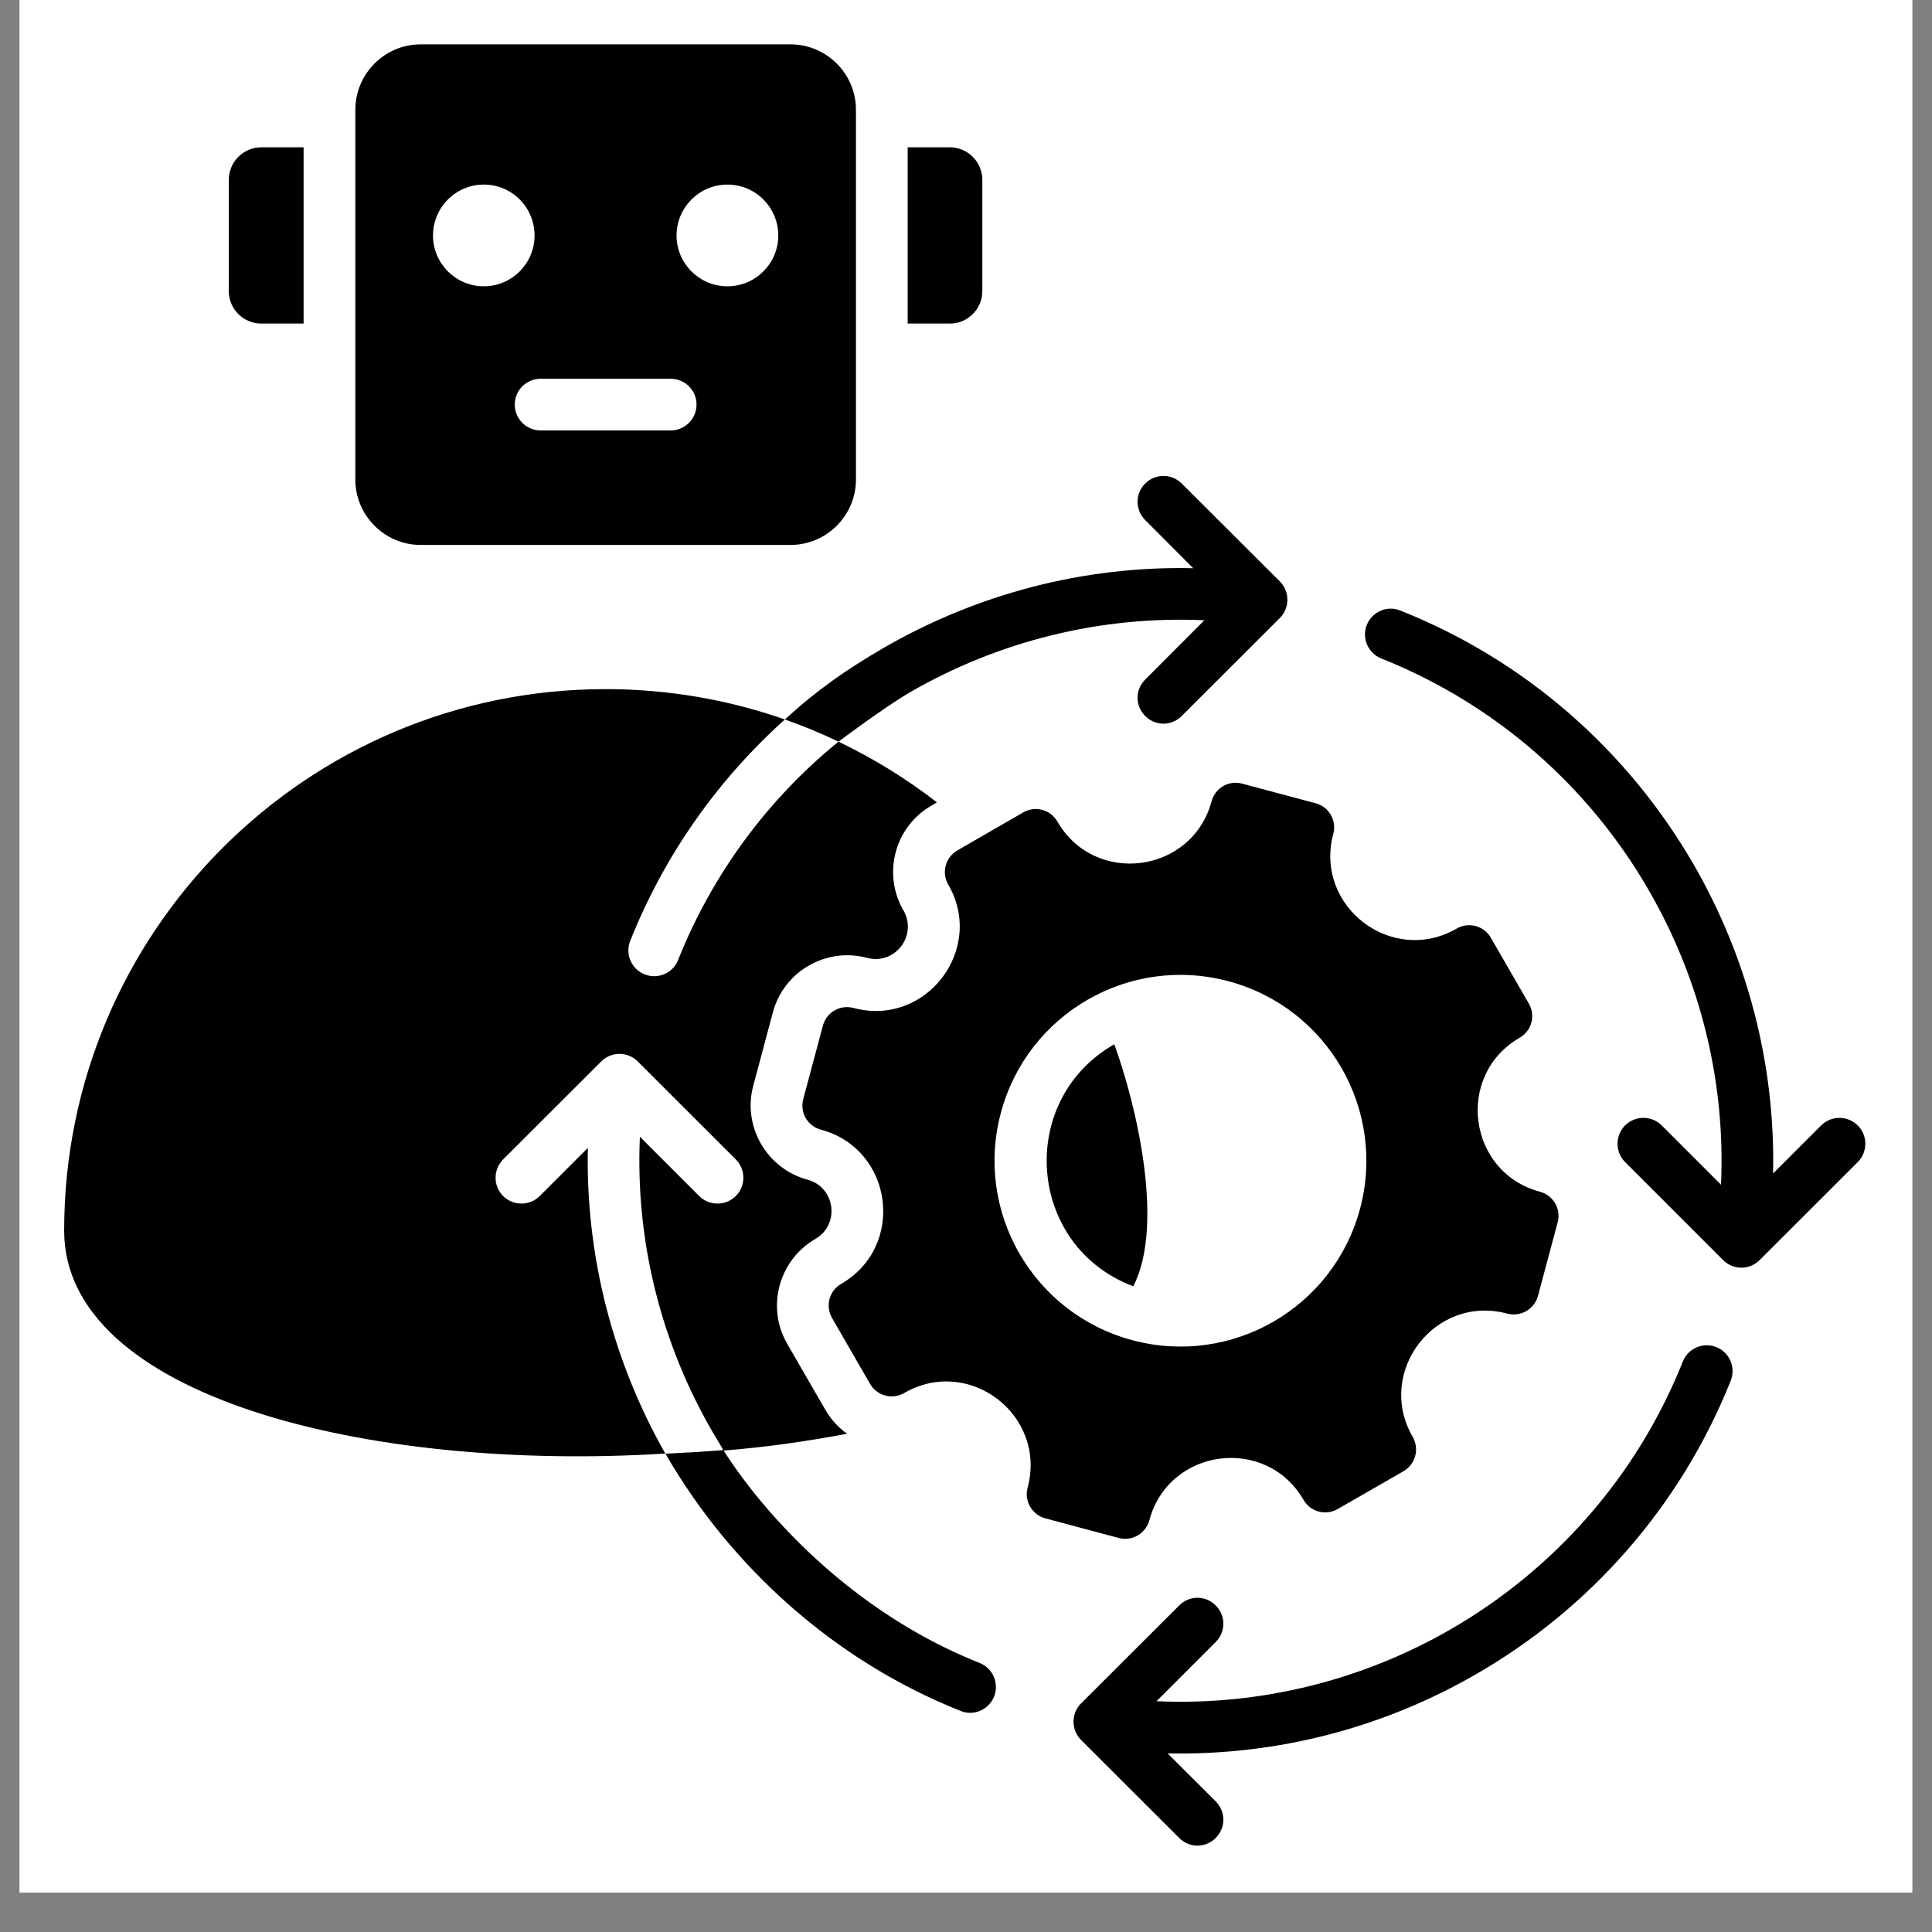 <svg xmlns="http://www.w3.org/2000/svg" xmlns:xlink="http://www.w3.org/1999/xlink" width="64" zoomAndPan="magnify" viewBox="0 0 48 48" height="64" preserveAspectRatio="xMidYMid meet" version="1.0"><rect x="0" y="0" width="48" height="48" fill="#808080" stroke="none"/><defs><clipPath id="80f24af092"><path d="M 0.488 0 L 47.508 0 L 47.508 47.02 L 0.488 47.02 Z M 0.488 0 " clip-rule="nonzero"/></clipPath><clipPath id="992d20d78a"><path d="M 1.594 1.102 L 46.406 1.102 L 46.406 45.918 L 1.594 45.918 Z M 1.594 1.102 " clip-rule="nonzero"/></clipPath></defs><g clip-path="url(#80f24af092)"><path fill="#ffffff" d="M 0.488 0 L 47.512 0 L 47.512 47.02 L 0.488 47.02 Z M 0.488 0 " fill-opacity="1" fill-rule="nonzero"/><path fill="#ffffff" d="M 0.488 0 L 47.512 0 L 47.512 47.02 L 0.488 47.02 Z M 0.488 0 " fill-opacity="1" fill-rule="nonzero"/></g><g clip-path="url(#992d20d78a)"><path fill="#000000" d="M 28.156 31.957 C 25.508 30.961 25.25 27.332 27.684 25.945 C 28.234 27.449 28.941 30.441 28.156 31.957 Z M 29.297 39.887 C 29.547 39.633 29.953 39.633 30.203 39.887 C 30.457 40.137 30.457 40.543 30.203 40.797 L 28.734 42.266 C 31.34 42.383 33.867 41.734 36.047 40.477 C 38.594 39.004 40.664 36.703 41.809 33.828 C 41.938 33.5 42.312 33.336 42.641 33.469 C 42.969 33.598 43.129 33.969 43 34.301 C 41.742 37.453 39.477 39.977 36.688 41.586 C 34.395 42.914 31.746 43.621 29.008 43.562 L 30.203 44.754 C 30.457 45.008 30.457 45.414 30.203 45.664 C 29.953 45.918 29.547 45.918 29.297 45.664 L 26.859 43.23 C 26.609 42.98 26.609 42.57 26.859 42.32 Z M 19.5 17.875 C 20.297 17.145 21.035 16.629 21.965 16.09 C 24.262 14.766 26.91 14.055 29.645 14.117 L 28.453 12.922 C 28.199 12.668 28.199 12.262 28.453 12.012 C 28.703 11.762 29.109 11.762 29.359 12.012 L 31.797 14.445 C 32.047 14.699 32.047 15.105 31.797 15.355 L 29.359 17.789 C 29.109 18.043 28.703 18.043 28.453 17.789 C 28.199 17.539 28.199 17.133 28.453 16.883 L 29.922 15.41 C 27.316 15.293 24.789 15.941 22.609 17.199 C 21.988 17.559 20.832 18.426 20.832 18.426 C 20.398 18.219 19.957 18.035 19.5 17.875 Z M 16.531 36.117 C 17.016 36.094 17.496 36.066 17.969 36.027 C 17.938 35.961 17.738 35.637 17.691 35.555 C 16.434 33.379 15.781 30.848 15.898 28.242 L 17.371 29.715 C 17.621 29.965 18.031 29.965 18.281 29.715 C 18.531 29.465 18.531 29.059 18.281 28.805 L 15.844 26.371 C 15.594 26.121 15.188 26.121 14.938 26.371 L 12.5 28.805 C 12.25 29.059 12.25 29.465 12.5 29.715 C 12.754 29.965 13.16 29.965 13.41 29.715 L 14.605 28.52 C 14.547 31.223 15.238 33.84 16.531 36.117 Z M 17.98 36.039 C 19.086 35.949 20.023 35.812 21.047 35.621 C 20.828 35.469 20.645 35.266 20.504 35.023 C 20.188 34.48 19.875 33.934 19.559 33.387 C 19.031 32.477 19.348 31.309 20.258 30.781 C 20.875 30.426 20.754 29.492 20.062 29.309 C 19.051 29.035 18.441 27.984 18.715 26.973 C 18.879 26.363 19.039 25.754 19.203 25.148 C 19.473 24.133 20.527 23.527 21.539 23.797 C 22.234 23.984 22.805 23.242 22.445 22.617 C 21.918 21.707 22.23 20.539 23.141 20.016 L 23.277 19.934 C 22.523 19.348 21.703 18.844 20.832 18.426 C 19.105 19.832 17.715 21.676 16.848 23.848 C 16.719 24.18 16.344 24.34 16.016 24.207 C 15.688 24.078 15.527 23.707 15.656 23.379 C 16.516 21.219 17.852 19.355 19.5 17.875 C 18.105 17.387 16.605 17.121 15.047 17.121 C 7.617 17.121 1.594 23.145 1.594 30.574 C 1.594 34.703 9.148 36.574 16.531 36.113 C 18.141 38.906 20.711 41.254 23.867 42.508 C 24.195 42.641 24.566 42.48 24.699 42.148 C 24.828 41.82 24.668 41.449 24.34 41.316 C 20.234 39.684 18.113 36.254 17.98 36.039 Z M 40.375 28.871 C 40.125 28.621 40.125 28.211 40.375 27.961 C 40.625 27.711 41.035 27.711 41.285 27.961 L 42.758 29.434 C 42.875 26.828 42.223 24.297 40.965 22.121 C 39.496 19.57 37.191 17.504 34.316 16.359 C 33.988 16.227 33.828 15.855 33.957 15.527 C 34.09 15.199 34.461 15.035 34.789 15.168 C 37.945 16.422 40.465 18.688 42.078 21.477 C 43.402 23.773 44.113 26.422 44.051 29.156 L 45.246 27.961 C 45.496 27.711 45.902 27.711 46.156 27.961 C 46.406 28.211 46.406 28.621 46.156 28.871 L 43.719 31.305 C 43.469 31.559 43.062 31.559 42.809 31.305 Z M 37.449 32.637 C 37.781 32.723 38.121 32.527 38.211 32.195 L 38.699 30.371 C 38.789 30.039 38.594 29.699 38.262 29.609 C 36.465 29.129 36.145 26.711 37.758 25.781 C 38.055 25.609 38.156 25.23 37.984 24.934 L 37.039 23.297 C 36.867 23 36.488 22.898 36.191 23.07 C 34.578 24 32.645 22.516 33.125 20.715 C 33.215 20.387 33.016 20.043 32.688 19.957 L 30.859 19.469 C 30.531 19.379 30.191 19.574 30.102 19.906 C 29.621 21.703 27.199 22.023 26.27 20.41 C 26.098 20.113 25.719 20.012 25.422 20.184 L 23.785 21.129 C 23.488 21.301 23.387 21.68 23.559 21.977 C 24.488 23.586 23.004 25.523 21.207 25.043 C 20.875 24.953 20.535 25.148 20.445 25.48 L 19.957 27.305 C 19.867 27.637 20.062 27.977 20.395 28.066 C 22.191 28.547 22.512 30.965 20.898 31.898 C 20.602 32.066 20.5 32.449 20.672 32.746 L 21.617 34.383 C 21.789 34.68 22.168 34.781 22.465 34.609 C 24.078 33.676 26.012 35.16 25.531 36.961 C 25.441 37.293 25.641 37.633 25.969 37.723 L 27.797 38.211 C 28.125 38.297 28.465 38.102 28.555 37.77 C 29.039 35.973 31.457 35.656 32.387 37.266 C 32.559 37.562 32.938 37.664 33.234 37.492 L 34.871 36.551 C 35.168 36.379 35.27 35.996 35.098 35.699 C 34.168 34.09 35.652 32.152 37.449 32.637 Z M 30.523 24.379 C 28.059 23.719 25.527 25.18 24.867 27.645 C 24.207 30.105 25.668 32.637 28.133 33.297 C 30.598 33.957 33.129 32.496 33.789 30.035 C 34.449 27.57 32.988 25.039 30.523 24.379 Z M 6.492 3.66 L 7.543 3.66 L 7.543 8.039 L 6.492 8.039 C 6.047 8.039 5.684 7.676 5.684 7.234 L 5.684 4.469 C 5.684 4.023 6.047 3.66 6.492 3.66 Z M 10.449 1.102 C 9.559 1.102 8.828 1.832 8.828 2.727 L 8.828 11.914 C 8.828 12.809 9.559 13.539 10.449 13.539 L 19.641 13.539 C 20.535 13.539 21.266 12.809 21.266 11.914 L 21.266 2.727 C 21.266 1.832 20.535 1.102 19.641 1.102 Z M 18.074 4.586 C 18.77 4.586 19.336 5.152 19.336 5.852 C 19.336 6.547 18.77 7.113 18.074 7.113 C 17.375 7.113 16.809 6.547 16.809 5.852 C 16.809 5.152 17.375 4.586 18.074 4.586 Z M 16.66 9.41 C 17.016 9.41 17.305 9.695 17.305 10.051 C 17.305 10.406 17.016 10.695 16.66 10.695 L 13.434 10.695 C 13.078 10.695 12.789 10.406 12.789 10.051 C 12.789 9.695 13.078 9.41 13.434 9.41 Z M 12.02 4.586 C 12.719 4.586 13.281 5.152 13.281 5.852 C 13.281 6.547 12.715 7.113 12.02 7.113 C 11.324 7.113 10.758 6.547 10.758 5.852 C 10.758 5.152 11.324 4.586 12.02 4.586 Z M 22.551 3.66 L 23.602 3.66 C 24.043 3.66 24.406 4.023 24.406 4.469 L 24.406 7.234 C 24.406 7.676 24.043 8.039 23.602 8.039 L 22.551 8.039 Z M 22.551 3.66 " fill-opacity="1" fill-rule="evenodd"/></g></svg>